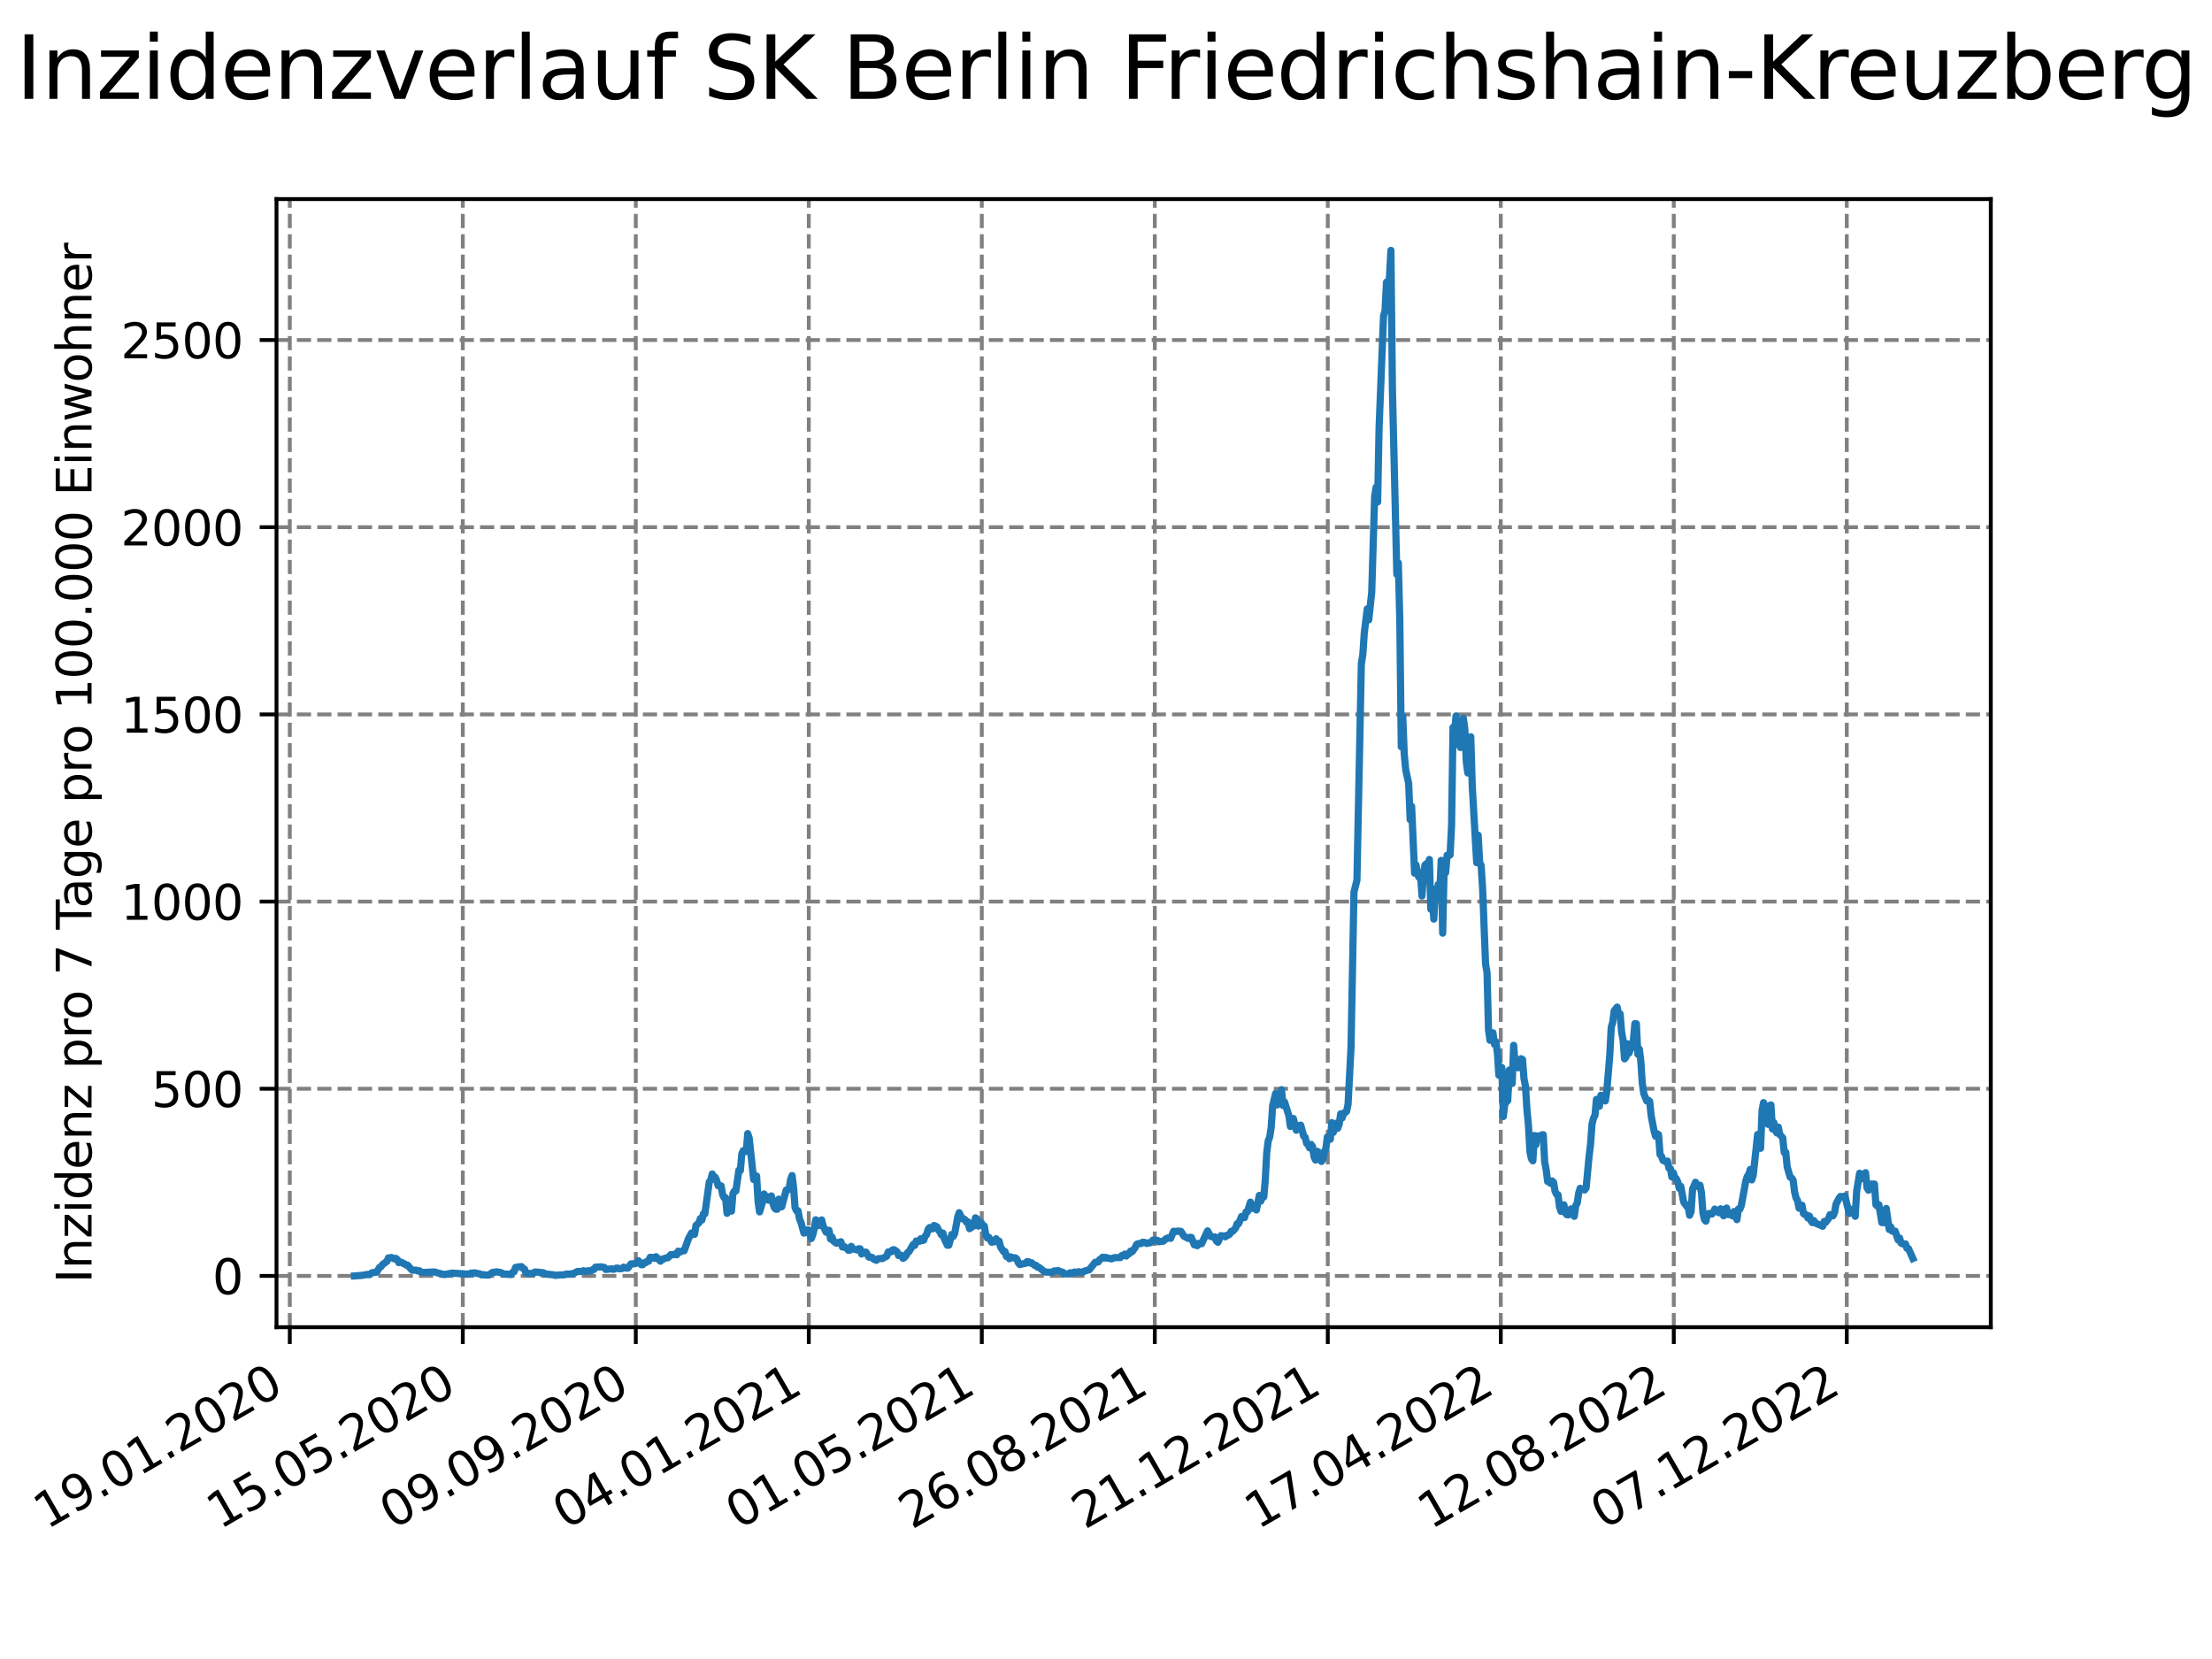 <?xml version="1.0" encoding="utf-8" standalone="no"?>
<!DOCTYPE svg PUBLIC "-//W3C//DTD SVG 1.1//EN"
  "http://www.w3.org/Graphics/SVG/1.1/DTD/svg11.dtd">
<svg xmlns:xlink="http://www.w3.org/1999/xlink" width="460.8pt" height="345.6pt" viewBox="0 0 460.8 345.6" xmlns="http://www.w3.org/2000/svg" version="1.1">
 <defs>
  <style type="text/css">*{stroke-linejoin: round; stroke-linecap: butt}</style>
 </defs>
 <g id="figure_1">
  <g id="patch_1">
   <path d="M 0 345.6 
L 460.8 345.6 
L 460.8 0 
L 0 0 
z
" style="fill: #ffffff"/>
  </g>
  <g id="axes_1">
   <g id="patch_2">
    <path d="M 57.6 276.48 
L 414.72 276.48 
L 414.72 41.472 
L 57.6 41.472 
z
" style="fill: #ffffff"/>
   </g>
   <g id="matplotlib.axis_1">
    <g id="xtick_1">
     <g id="line2d_1">
      <path d="M 60.37 276.48 
L 60.37 41.472 
" clip-path="url(#pc39c886ba8)" style="fill: none; stroke-dasharray: 2.96,1.28; stroke-dashoffset: 0; stroke: #808080; stroke-width: 0.8"/>
     </g>
     <g id="line2d_2">
      <defs>
       <path id="mb8a67527e6" d="M 0 0 
L 0 3.5 
" style="stroke: #000000; stroke-width: 0.8"/>
      </defs>
      <g>
       <use xlink:href="#mb8a67527e6" x="60.37" y="276.48" style="stroke: #000000; stroke-width: 0.8"/>
      </g>
     </g>
     <g id="text_1">
      <!-- 19.01.2020 -->
      <g transform="translate(9.744 318.689) rotate(-30) scale(0.1 -0.1)">
       <defs>
        <path id="DejaVuSans-31" d="M 794 531 
L 1825 531 
L 1825 4091 
L 703 3866 
L 703 4441 
L 1819 4666 
L 2450 4666 
L 2450 531 
L 3481 531 
L 3481 0 
L 794 0 
L 794 531 
z
" transform="scale(0.016)"/>
        <path id="DejaVuSans-39" d="M 703 97 
L 703 672 
Q 941 559 1184 500 
Q 1428 441 1663 441 
Q 2288 441 2617 861 
Q 2947 1281 2994 2138 
Q 2813 1869 2534 1725 
Q 2256 1581 1919 1581 
Q 1219 1581 811 2004 
Q 403 2428 403 3163 
Q 403 3881 828 4315 
Q 1253 4750 1959 4750 
Q 2769 4750 3195 4129 
Q 3622 3509 3622 2328 
Q 3622 1225 3098 567 
Q 2575 -91 1691 -91 
Q 1453 -91 1209 -44 
Q 966 3 703 97 
z
M 1959 2075 
Q 2384 2075 2632 2365 
Q 2881 2656 2881 3163 
Q 2881 3666 2632 3958 
Q 2384 4250 1959 4250 
Q 1534 4250 1286 3958 
Q 1038 3666 1038 3163 
Q 1038 2656 1286 2365 
Q 1534 2075 1959 2075 
z
" transform="scale(0.016)"/>
        <path id="DejaVuSans-2e" d="M 684 794 
L 1344 794 
L 1344 0 
L 684 0 
L 684 794 
z
" transform="scale(0.016)"/>
        <path id="DejaVuSans-30" d="M 2034 4250 
Q 1547 4250 1301 3770 
Q 1056 3291 1056 2328 
Q 1056 1369 1301 889 
Q 1547 409 2034 409 
Q 2525 409 2770 889 
Q 3016 1369 3016 2328 
Q 3016 3291 2770 3770 
Q 2525 4250 2034 4250 
z
M 2034 4750 
Q 2819 4750 3233 4129 
Q 3647 3509 3647 2328 
Q 3647 1150 3233 529 
Q 2819 -91 2034 -91 
Q 1250 -91 836 529 
Q 422 1150 422 2328 
Q 422 3509 836 4129 
Q 1250 4750 2034 4750 
z
" transform="scale(0.016)"/>
        <path id="DejaVuSans-32" d="M 1228 531 
L 3431 531 
L 3431 0 
L 469 0 
L 469 531 
Q 828 903 1448 1529 
Q 2069 2156 2228 2338 
Q 2531 2678 2651 2914 
Q 2772 3150 2772 3378 
Q 2772 3750 2511 3984 
Q 2250 4219 1831 4219 
Q 1534 4219 1204 4116 
Q 875 4013 500 3803 
L 500 4441 
Q 881 4594 1212 4672 
Q 1544 4750 1819 4750 
Q 2544 4750 2975 4387 
Q 3406 4025 3406 3419 
Q 3406 3131 3298 2873 
Q 3191 2616 2906 2266 
Q 2828 2175 2409 1742 
Q 1991 1309 1228 531 
z
" transform="scale(0.016)"/>
       </defs>
       <use xlink:href="#DejaVuSans-31"/>
       <use xlink:href="#DejaVuSans-39" x="63.623"/>
       <use xlink:href="#DejaVuSans-2e" x="127.246"/>
       <use xlink:href="#DejaVuSans-30" x="159.033"/>
       <use xlink:href="#DejaVuSans-31" x="222.656"/>
       <use xlink:href="#DejaVuSans-2e" x="286.279"/>
       <use xlink:href="#DejaVuSans-32" x="318.066"/>
       <use xlink:href="#DejaVuSans-30" x="381.689"/>
       <use xlink:href="#DejaVuSans-32" x="445.312"/>
       <use xlink:href="#DejaVuSans-30" x="508.936"/>
      </g>
     </g>
    </g>
    <g id="xtick_2">
     <g id="line2d_3">
      <path d="M 96.408 276.48 
L 96.408 41.472 
" clip-path="url(#pc39c886ba8)" style="fill: none; stroke-dasharray: 2.96,1.28; stroke-dashoffset: 0; stroke: #808080; stroke-width: 0.8"/>
     </g>
     <g id="line2d_4">
      <g>
       <use xlink:href="#mb8a67527e6" x="96.408" y="276.48" style="stroke: #000000; stroke-width: 0.8"/>
      </g>
     </g>
     <g id="text_2">
      <!-- 15.05.2020 -->
      <g transform="translate(45.783 318.689) rotate(-30) scale(0.1 -0.1)">
       <defs>
        <path id="DejaVuSans-35" d="M 691 4666 
L 3169 4666 
L 3169 4134 
L 1269 4134 
L 1269 2991 
Q 1406 3038 1543 3061 
Q 1681 3084 1819 3084 
Q 2600 3084 3056 2656 
Q 3513 2228 3513 1497 
Q 3513 744 3044 326 
Q 2575 -91 1722 -91 
Q 1428 -91 1123 -41 
Q 819 9 494 109 
L 494 744 
Q 775 591 1075 516 
Q 1375 441 1709 441 
Q 2250 441 2565 725 
Q 2881 1009 2881 1497 
Q 2881 1984 2565 2268 
Q 2250 2553 1709 2553 
Q 1456 2553 1204 2497 
Q 953 2441 691 2322 
L 691 4666 
z
" transform="scale(0.016)"/>
       </defs>
       <use xlink:href="#DejaVuSans-31"/>
       <use xlink:href="#DejaVuSans-35" x="63.623"/>
       <use xlink:href="#DejaVuSans-2e" x="127.246"/>
       <use xlink:href="#DejaVuSans-30" x="159.033"/>
       <use xlink:href="#DejaVuSans-35" x="222.656"/>
       <use xlink:href="#DejaVuSans-2e" x="286.279"/>
       <use xlink:href="#DejaVuSans-32" x="318.066"/>
       <use xlink:href="#DejaVuSans-30" x="381.689"/>
       <use xlink:href="#DejaVuSans-32" x="445.312"/>
       <use xlink:href="#DejaVuSans-30" x="508.936"/>
      </g>
     </g>
    </g>
    <g id="xtick_3">
     <g id="line2d_5">
      <path d="M 132.447 276.48 
L 132.447 41.472 
" clip-path="url(#pc39c886ba8)" style="fill: none; stroke-dasharray: 2.96,1.28; stroke-dashoffset: 0; stroke: #808080; stroke-width: 0.8"/>
     </g>
     <g id="line2d_6">
      <g>
       <use xlink:href="#mb8a67527e6" x="132.447" y="276.48" style="stroke: #000000; stroke-width: 0.8"/>
      </g>
     </g>
     <g id="text_3">
      <!-- 09.09.2020 -->
      <g transform="translate(81.821 318.689) rotate(-30) scale(0.1 -0.1)">
       <use xlink:href="#DejaVuSans-30"/>
       <use xlink:href="#DejaVuSans-39" x="63.623"/>
       <use xlink:href="#DejaVuSans-2e" x="127.246"/>
       <use xlink:href="#DejaVuSans-30" x="159.033"/>
       <use xlink:href="#DejaVuSans-39" x="222.656"/>
       <use xlink:href="#DejaVuSans-2e" x="286.279"/>
       <use xlink:href="#DejaVuSans-32" x="318.066"/>
       <use xlink:href="#DejaVuSans-30" x="381.689"/>
       <use xlink:href="#DejaVuSans-32" x="445.312"/>
       <use xlink:href="#DejaVuSans-30" x="508.936"/>
      </g>
     </g>
    </g>
    <g id="xtick_4">
     <g id="line2d_7">
      <path d="M 168.485 276.48 
L 168.485 41.472 
" clip-path="url(#pc39c886ba8)" style="fill: none; stroke-dasharray: 2.96,1.28; stroke-dashoffset: 0; stroke: #808080; stroke-width: 0.8"/>
     </g>
     <g id="line2d_8">
      <g>
       <use xlink:href="#mb8a67527e6" x="168.485" y="276.48" style="stroke: #000000; stroke-width: 0.8"/>
      </g>
     </g>
     <g id="text_4">
      <!-- 04.01.2021 -->
      <g transform="translate(117.86 318.689) rotate(-30) scale(0.1 -0.1)">
       <defs>
        <path id="DejaVuSans-34" d="M 2419 4116 
L 825 1625 
L 2419 1625 
L 2419 4116 
z
M 2253 4666 
L 3047 4666 
L 3047 1625 
L 3713 1625 
L 3713 1100 
L 3047 1100 
L 3047 0 
L 2419 0 
L 2419 1100 
L 313 1100 
L 313 1709 
L 2253 4666 
z
" transform="scale(0.016)"/>
       </defs>
       <use xlink:href="#DejaVuSans-30"/>
       <use xlink:href="#DejaVuSans-34" x="63.623"/>
       <use xlink:href="#DejaVuSans-2e" x="127.246"/>
       <use xlink:href="#DejaVuSans-30" x="159.033"/>
       <use xlink:href="#DejaVuSans-31" x="222.656"/>
       <use xlink:href="#DejaVuSans-2e" x="286.279"/>
       <use xlink:href="#DejaVuSans-32" x="318.066"/>
       <use xlink:href="#DejaVuSans-30" x="381.689"/>
       <use xlink:href="#DejaVuSans-32" x="445.312"/>
       <use xlink:href="#DejaVuSans-31" x="508.936"/>
      </g>
     </g>
    </g>
    <g id="xtick_5">
     <g id="line2d_9">
      <path d="M 204.524 276.48 
L 204.524 41.472 
" clip-path="url(#pc39c886ba8)" style="fill: none; stroke-dasharray: 2.96,1.28; stroke-dashoffset: 0; stroke: #808080; stroke-width: 0.8"/>
     </g>
     <g id="line2d_10">
      <g>
       <use xlink:href="#mb8a67527e6" x="204.524" y="276.48" style="stroke: #000000; stroke-width: 0.8"/>
      </g>
     </g>
     <g id="text_5">
      <!-- 01.05.2021 -->
      <g transform="translate(153.898 318.689) rotate(-30) scale(0.1 -0.1)">
       <use xlink:href="#DejaVuSans-30"/>
       <use xlink:href="#DejaVuSans-31" x="63.623"/>
       <use xlink:href="#DejaVuSans-2e" x="127.246"/>
       <use xlink:href="#DejaVuSans-30" x="159.033"/>
       <use xlink:href="#DejaVuSans-35" x="222.656"/>
       <use xlink:href="#DejaVuSans-2e" x="286.279"/>
       <use xlink:href="#DejaVuSans-32" x="318.066"/>
       <use xlink:href="#DejaVuSans-30" x="381.689"/>
       <use xlink:href="#DejaVuSans-32" x="445.312"/>
       <use xlink:href="#DejaVuSans-31" x="508.936"/>
      </g>
     </g>
    </g>
    <g id="xtick_6">
     <g id="line2d_11">
      <path d="M 240.562 276.48 
L 240.562 41.472 
" clip-path="url(#pc39c886ba8)" style="fill: none; stroke-dasharray: 2.96,1.28; stroke-dashoffset: 0; stroke: #808080; stroke-width: 0.8"/>
     </g>
     <g id="line2d_12">
      <g>
       <use xlink:href="#mb8a67527e6" x="240.562" y="276.48" style="stroke: #000000; stroke-width: 0.8"/>
      </g>
     </g>
     <g id="text_6">
      <!-- 26.08.2021 -->
      <g transform="translate(189.937 318.689) rotate(-30) scale(0.1 -0.1)">
       <defs>
        <path id="DejaVuSans-36" d="M 2113 2584 
Q 1688 2584 1439 2293 
Q 1191 2003 1191 1497 
Q 1191 994 1439 701 
Q 1688 409 2113 409 
Q 2538 409 2786 701 
Q 3034 994 3034 1497 
Q 3034 2003 2786 2293 
Q 2538 2584 2113 2584 
z
M 3366 4563 
L 3366 3988 
Q 3128 4100 2886 4159 
Q 2644 4219 2406 4219 
Q 1781 4219 1451 3797 
Q 1122 3375 1075 2522 
Q 1259 2794 1537 2939 
Q 1816 3084 2150 3084 
Q 2853 3084 3261 2657 
Q 3669 2231 3669 1497 
Q 3669 778 3244 343 
Q 2819 -91 2113 -91 
Q 1303 -91 875 529 
Q 447 1150 447 2328 
Q 447 3434 972 4092 
Q 1497 4750 2381 4750 
Q 2619 4750 2861 4703 
Q 3103 4656 3366 4563 
z
" transform="scale(0.016)"/>
        <path id="DejaVuSans-38" d="M 2034 2216 
Q 1584 2216 1326 1975 
Q 1069 1734 1069 1313 
Q 1069 891 1326 650 
Q 1584 409 2034 409 
Q 2484 409 2743 651 
Q 3003 894 3003 1313 
Q 3003 1734 2745 1975 
Q 2488 2216 2034 2216 
z
M 1403 2484 
Q 997 2584 770 2862 
Q 544 3141 544 3541 
Q 544 4100 942 4425 
Q 1341 4750 2034 4750 
Q 2731 4750 3128 4425 
Q 3525 4100 3525 3541 
Q 3525 3141 3298 2862 
Q 3072 2584 2669 2484 
Q 3125 2378 3379 2068 
Q 3634 1759 3634 1313 
Q 3634 634 3220 271 
Q 2806 -91 2034 -91 
Q 1263 -91 848 271 
Q 434 634 434 1313 
Q 434 1759 690 2068 
Q 947 2378 1403 2484 
z
M 1172 3481 
Q 1172 3119 1398 2916 
Q 1625 2713 2034 2713 
Q 2441 2713 2670 2916 
Q 2900 3119 2900 3481 
Q 2900 3844 2670 4047 
Q 2441 4250 2034 4250 
Q 1625 4250 1398 4047 
Q 1172 3844 1172 3481 
z
" transform="scale(0.016)"/>
       </defs>
       <use xlink:href="#DejaVuSans-32"/>
       <use xlink:href="#DejaVuSans-36" x="63.623"/>
       <use xlink:href="#DejaVuSans-2e" x="127.246"/>
       <use xlink:href="#DejaVuSans-30" x="159.033"/>
       <use xlink:href="#DejaVuSans-38" x="222.656"/>
       <use xlink:href="#DejaVuSans-2e" x="286.279"/>
       <use xlink:href="#DejaVuSans-32" x="318.066"/>
       <use xlink:href="#DejaVuSans-30" x="381.689"/>
       <use xlink:href="#DejaVuSans-32" x="445.312"/>
       <use xlink:href="#DejaVuSans-31" x="508.936"/>
      </g>
     </g>
    </g>
    <g id="xtick_7">
     <g id="line2d_13">
      <path d="M 276.601 276.48 
L 276.601 41.472 
" clip-path="url(#pc39c886ba8)" style="fill: none; stroke-dasharray: 2.96,1.28; stroke-dashoffset: 0; stroke: #808080; stroke-width: 0.8"/>
     </g>
     <g id="line2d_14">
      <g>
       <use xlink:href="#mb8a67527e6" x="276.601" y="276.48" style="stroke: #000000; stroke-width: 0.8"/>
      </g>
     </g>
     <g id="text_7">
      <!-- 21.12.2021 -->
      <g transform="translate(225.975 318.689) rotate(-30) scale(0.1 -0.1)">
       <use xlink:href="#DejaVuSans-32"/>
       <use xlink:href="#DejaVuSans-31" x="63.623"/>
       <use xlink:href="#DejaVuSans-2e" x="127.246"/>
       <use xlink:href="#DejaVuSans-31" x="159.033"/>
       <use xlink:href="#DejaVuSans-32" x="222.656"/>
       <use xlink:href="#DejaVuSans-2e" x="286.279"/>
       <use xlink:href="#DejaVuSans-32" x="318.066"/>
       <use xlink:href="#DejaVuSans-30" x="381.689"/>
       <use xlink:href="#DejaVuSans-32" x="445.312"/>
       <use xlink:href="#DejaVuSans-31" x="508.936"/>
      </g>
     </g>
    </g>
    <g id="xtick_8">
     <g id="line2d_15">
      <path d="M 312.639 276.48 
L 312.639 41.472 
" clip-path="url(#pc39c886ba8)" style="fill: none; stroke-dasharray: 2.96,1.28; stroke-dashoffset: 0; stroke: #808080; stroke-width: 0.8"/>
     </g>
     <g id="line2d_16">
      <g>
       <use xlink:href="#mb8a67527e6" x="312.639" y="276.48" style="stroke: #000000; stroke-width: 0.8"/>
      </g>
     </g>
     <g id="text_8">
      <!-- 17.04.2022 -->
      <g transform="translate(262.014 318.689) rotate(-30) scale(0.1 -0.1)">
       <defs>
        <path id="DejaVuSans-37" d="M 525 4666 
L 3525 4666 
L 3525 4397 
L 1831 0 
L 1172 0 
L 2766 4134 
L 525 4134 
L 525 4666 
z
" transform="scale(0.016)"/>
       </defs>
       <use xlink:href="#DejaVuSans-31"/>
       <use xlink:href="#DejaVuSans-37" x="63.623"/>
       <use xlink:href="#DejaVuSans-2e" x="127.246"/>
       <use xlink:href="#DejaVuSans-30" x="159.033"/>
       <use xlink:href="#DejaVuSans-34" x="222.656"/>
       <use xlink:href="#DejaVuSans-2e" x="286.279"/>
       <use xlink:href="#DejaVuSans-32" x="318.066"/>
       <use xlink:href="#DejaVuSans-30" x="381.689"/>
       <use xlink:href="#DejaVuSans-32" x="445.312"/>
       <use xlink:href="#DejaVuSans-32" x="508.936"/>
      </g>
     </g>
    </g>
    <g id="xtick_9">
     <g id="line2d_17">
      <path d="M 348.678 276.48 
L 348.678 41.472 
" clip-path="url(#pc39c886ba8)" style="fill: none; stroke-dasharray: 2.96,1.28; stroke-dashoffset: 0; stroke: #808080; stroke-width: 0.8"/>
     </g>
     <g id="line2d_18">
      <g>
       <use xlink:href="#mb8a67527e6" x="348.678" y="276.48" style="stroke: #000000; stroke-width: 0.8"/>
      </g>
     </g>
     <g id="text_9">
      <!-- 12.08.2022 -->
      <g transform="translate(298.052 318.689) rotate(-30) scale(0.1 -0.1)">
       <use xlink:href="#DejaVuSans-31"/>
       <use xlink:href="#DejaVuSans-32" x="63.623"/>
       <use xlink:href="#DejaVuSans-2e" x="127.246"/>
       <use xlink:href="#DejaVuSans-30" x="159.033"/>
       <use xlink:href="#DejaVuSans-38" x="222.656"/>
       <use xlink:href="#DejaVuSans-2e" x="286.279"/>
       <use xlink:href="#DejaVuSans-32" x="318.066"/>
       <use xlink:href="#DejaVuSans-30" x="381.689"/>
       <use xlink:href="#DejaVuSans-32" x="445.312"/>
       <use xlink:href="#DejaVuSans-32" x="508.936"/>
      </g>
     </g>
    </g>
    <g id="xtick_10">
     <g id="line2d_19">
      <path d="M 384.716 276.48 
L 384.716 41.472 
" clip-path="url(#pc39c886ba8)" style="fill: none; stroke-dasharray: 2.96,1.28; stroke-dashoffset: 0; stroke: #808080; stroke-width: 0.8"/>
     </g>
     <g id="line2d_20">
      <g>
       <use xlink:href="#mb8a67527e6" x="384.716" y="276.48" style="stroke: #000000; stroke-width: 0.8"/>
      </g>
     </g>
     <g id="text_10">
      <!-- 07.12.2022 -->
      <g transform="translate(334.091 318.689) rotate(-30) scale(0.1 -0.1)">
       <use xlink:href="#DejaVuSans-30"/>
       <use xlink:href="#DejaVuSans-37" x="63.623"/>
       <use xlink:href="#DejaVuSans-2e" x="127.246"/>
       <use xlink:href="#DejaVuSans-31" x="159.033"/>
       <use xlink:href="#DejaVuSans-32" x="222.656"/>
       <use xlink:href="#DejaVuSans-2e" x="286.279"/>
       <use xlink:href="#DejaVuSans-32" x="318.066"/>
       <use xlink:href="#DejaVuSans-30" x="381.689"/>
       <use xlink:href="#DejaVuSans-32" x="445.312"/>
       <use xlink:href="#DejaVuSans-32" x="508.936"/>
      </g>
     </g>
    </g>
   </g>
   <g id="matplotlib.axis_2">
    <g id="ytick_1">
     <g id="line2d_21">
      <path d="M 57.6 265.798 
L 414.72 265.798 
" clip-path="url(#pc39c886ba8)" style="fill: none; stroke-dasharray: 2.96,1.28; stroke-dashoffset: 0; stroke: #808080; stroke-width: 0.8"/>
     </g>
     <g id="line2d_22">
      <defs>
       <path id="m6c5cbf1289" d="M 0 0 
L -3.5 0 
" style="stroke: #000000; stroke-width: 0.8"/>
      </defs>
      <g>
       <use xlink:href="#m6c5cbf1289" x="57.6" y="265.798" style="stroke: #000000; stroke-width: 0.8"/>
      </g>
     </g>
     <g id="text_11">
      <!-- 0 -->
      <g transform="translate(44.237 269.597) scale(0.1 -0.1)">
       <use xlink:href="#DejaVuSans-30"/>
      </g>
     </g>
    </g>
    <g id="ytick_2">
     <g id="line2d_23">
      <path d="M 57.6 226.806 
L 414.72 226.806 
" clip-path="url(#pc39c886ba8)" style="fill: none; stroke-dasharray: 2.96,1.28; stroke-dashoffset: 0; stroke: #808080; stroke-width: 0.8"/>
     </g>
     <g id="line2d_24">
      <g>
       <use xlink:href="#m6c5cbf1289" x="57.6" y="226.806" style="stroke: #000000; stroke-width: 0.8"/>
      </g>
     </g>
     <g id="text_12">
      <!-- 500 -->
      <g transform="translate(31.512 230.605) scale(0.1 -0.1)">
       <use xlink:href="#DejaVuSans-35"/>
       <use xlink:href="#DejaVuSans-30" x="63.623"/>
       <use xlink:href="#DejaVuSans-30" x="127.246"/>
      </g>
     </g>
    </g>
    <g id="ytick_3">
     <g id="line2d_25">
      <path d="M 57.6 187.813 
L 414.72 187.813 
" clip-path="url(#pc39c886ba8)" style="fill: none; stroke-dasharray: 2.96,1.28; stroke-dashoffset: 0; stroke: #808080; stroke-width: 0.8"/>
     </g>
     <g id="line2d_26">
      <g>
       <use xlink:href="#m6c5cbf1289" x="57.6" y="187.813" style="stroke: #000000; stroke-width: 0.8"/>
      </g>
     </g>
     <g id="text_13">
      <!-- 1000 -->
      <g transform="translate(25.15 191.612) scale(0.1 -0.1)">
       <use xlink:href="#DejaVuSans-31"/>
       <use xlink:href="#DejaVuSans-30" x="63.623"/>
       <use xlink:href="#DejaVuSans-30" x="127.246"/>
       <use xlink:href="#DejaVuSans-30" x="190.869"/>
      </g>
     </g>
    </g>
    <g id="ytick_4">
     <g id="line2d_27">
      <path d="M 57.6 148.821 
L 414.72 148.821 
" clip-path="url(#pc39c886ba8)" style="fill: none; stroke-dasharray: 2.96,1.28; stroke-dashoffset: 0; stroke: #808080; stroke-width: 0.8"/>
     </g>
     <g id="line2d_28">
      <g>
       <use xlink:href="#m6c5cbf1289" x="57.6" y="148.821" style="stroke: #000000; stroke-width: 0.8"/>
      </g>
     </g>
     <g id="text_14">
      <!-- 1500 -->
      <g transform="translate(25.15 152.62) scale(0.1 -0.1)">
       <use xlink:href="#DejaVuSans-31"/>
       <use xlink:href="#DejaVuSans-35" x="63.623"/>
       <use xlink:href="#DejaVuSans-30" x="127.246"/>
       <use xlink:href="#DejaVuSans-30" x="190.869"/>
      </g>
     </g>
    </g>
    <g id="ytick_5">
     <g id="line2d_29">
      <path d="M 57.6 109.829 
L 414.72 109.829 
" clip-path="url(#pc39c886ba8)" style="fill: none; stroke-dasharray: 2.96,1.28; stroke-dashoffset: 0; stroke: #808080; stroke-width: 0.8"/>
     </g>
     <g id="line2d_30">
      <g>
       <use xlink:href="#m6c5cbf1289" x="57.6" y="109.829" style="stroke: #000000; stroke-width: 0.8"/>
      </g>
     </g>
     <g id="text_15">
      <!-- 2000 -->
      <g transform="translate(25.15 113.628) scale(0.1 -0.1)">
       <use xlink:href="#DejaVuSans-32"/>
       <use xlink:href="#DejaVuSans-30" x="63.623"/>
       <use xlink:href="#DejaVuSans-30" x="127.246"/>
       <use xlink:href="#DejaVuSans-30" x="190.869"/>
      </g>
     </g>
    </g>
    <g id="ytick_6">
     <g id="line2d_31">
      <path d="M 57.6 70.836 
L 414.72 70.836 
" clip-path="url(#pc39c886ba8)" style="fill: none; stroke-dasharray: 2.96,1.28; stroke-dashoffset: 0; stroke: #808080; stroke-width: 0.8"/>
     </g>
     <g id="line2d_32">
      <g>
       <use xlink:href="#m6c5cbf1289" x="57.6" y="70.836" style="stroke: #000000; stroke-width: 0.8"/>
      </g>
     </g>
     <g id="text_16">
      <!-- 2500 -->
      <g transform="translate(25.15 74.635) scale(0.1 -0.1)">
       <use xlink:href="#DejaVuSans-32"/>
       <use xlink:href="#DejaVuSans-35" x="63.623"/>
       <use xlink:href="#DejaVuSans-30" x="127.246"/>
       <use xlink:href="#DejaVuSans-30" x="190.869"/>
      </g>
     </g>
    </g>
    <g id="text_17">
     <!-- Inzidenz pro 7 Tage pro 100.000 Einwohner -->
     <g transform="translate(19.07 267.301) rotate(-90) scale(0.1 -0.1)">
      <defs>
       <path id="DejaVuSans-49" d="M 628 4666 
L 1259 4666 
L 1259 0 
L 628 0 
L 628 4666 
z
" transform="scale(0.016)"/>
       <path id="DejaVuSans-6e" d="M 3513 2113 
L 3513 0 
L 2938 0 
L 2938 2094 
Q 2938 2591 2744 2837 
Q 2550 3084 2163 3084 
Q 1697 3084 1428 2787 
Q 1159 2491 1159 1978 
L 1159 0 
L 581 0 
L 581 3500 
L 1159 3500 
L 1159 2956 
Q 1366 3272 1645 3428 
Q 1925 3584 2291 3584 
Q 2894 3584 3203 3211 
Q 3513 2838 3513 2113 
z
" transform="scale(0.016)"/>
       <path id="DejaVuSans-7a" d="M 353 3500 
L 3084 3500 
L 3084 2975 
L 922 459 
L 3084 459 
L 3084 0 
L 275 0 
L 275 525 
L 2438 3041 
L 353 3041 
L 353 3500 
z
" transform="scale(0.016)"/>
       <path id="DejaVuSans-69" d="M 603 3500 
L 1178 3500 
L 1178 0 
L 603 0 
L 603 3500 
z
M 603 4863 
L 1178 4863 
L 1178 4134 
L 603 4134 
L 603 4863 
z
" transform="scale(0.016)"/>
       <path id="DejaVuSans-64" d="M 2906 2969 
L 2906 4863 
L 3481 4863 
L 3481 0 
L 2906 0 
L 2906 525 
Q 2725 213 2448 61 
Q 2172 -91 1784 -91 
Q 1150 -91 751 415 
Q 353 922 353 1747 
Q 353 2572 751 3078 
Q 1150 3584 1784 3584 
Q 2172 3584 2448 3432 
Q 2725 3281 2906 2969 
z
M 947 1747 
Q 947 1113 1208 752 
Q 1469 391 1925 391 
Q 2381 391 2643 752 
Q 2906 1113 2906 1747 
Q 2906 2381 2643 2742 
Q 2381 3103 1925 3103 
Q 1469 3103 1208 2742 
Q 947 2381 947 1747 
z
" transform="scale(0.016)"/>
       <path id="DejaVuSans-65" d="M 3597 1894 
L 3597 1613 
L 953 1613 
Q 991 1019 1311 708 
Q 1631 397 2203 397 
Q 2534 397 2845 478 
Q 3156 559 3463 722 
L 3463 178 
Q 3153 47 2828 -22 
Q 2503 -91 2169 -91 
Q 1331 -91 842 396 
Q 353 884 353 1716 
Q 353 2575 817 3079 
Q 1281 3584 2069 3584 
Q 2775 3584 3186 3129 
Q 3597 2675 3597 1894 
z
M 3022 2063 
Q 3016 2534 2758 2815 
Q 2500 3097 2075 3097 
Q 1594 3097 1305 2825 
Q 1016 2553 972 2059 
L 3022 2063 
z
" transform="scale(0.016)"/>
       <path id="DejaVuSans-20" transform="scale(0.016)"/>
       <path id="DejaVuSans-70" d="M 1159 525 
L 1159 -1331 
L 581 -1331 
L 581 3500 
L 1159 3500 
L 1159 2969 
Q 1341 3281 1617 3432 
Q 1894 3584 2278 3584 
Q 2916 3584 3314 3078 
Q 3713 2572 3713 1747 
Q 3713 922 3314 415 
Q 2916 -91 2278 -91 
Q 1894 -91 1617 61 
Q 1341 213 1159 525 
z
M 3116 1747 
Q 3116 2381 2855 2742 
Q 2594 3103 2138 3103 
Q 1681 3103 1420 2742 
Q 1159 2381 1159 1747 
Q 1159 1113 1420 752 
Q 1681 391 2138 391 
Q 2594 391 2855 752 
Q 3116 1113 3116 1747 
z
" transform="scale(0.016)"/>
       <path id="DejaVuSans-72" d="M 2631 2963 
Q 2534 3019 2420 3045 
Q 2306 3072 2169 3072 
Q 1681 3072 1420 2755 
Q 1159 2438 1159 1844 
L 1159 0 
L 581 0 
L 581 3500 
L 1159 3500 
L 1159 2956 
Q 1341 3275 1631 3429 
Q 1922 3584 2338 3584 
Q 2397 3584 2469 3576 
Q 2541 3569 2628 3553 
L 2631 2963 
z
" transform="scale(0.016)"/>
       <path id="DejaVuSans-6f" d="M 1959 3097 
Q 1497 3097 1228 2736 
Q 959 2375 959 1747 
Q 959 1119 1226 758 
Q 1494 397 1959 397 
Q 2419 397 2687 759 
Q 2956 1122 2956 1747 
Q 2956 2369 2687 2733 
Q 2419 3097 1959 3097 
z
M 1959 3584 
Q 2709 3584 3137 3096 
Q 3566 2609 3566 1747 
Q 3566 888 3137 398 
Q 2709 -91 1959 -91 
Q 1206 -91 779 398 
Q 353 888 353 1747 
Q 353 2609 779 3096 
Q 1206 3584 1959 3584 
z
" transform="scale(0.016)"/>
       <path id="DejaVuSans-54" d="M -19 4666 
L 3928 4666 
L 3928 4134 
L 2272 4134 
L 2272 0 
L 1638 0 
L 1638 4134 
L -19 4134 
L -19 4666 
z
" transform="scale(0.016)"/>
       <path id="DejaVuSans-61" d="M 2194 1759 
Q 1497 1759 1228 1600 
Q 959 1441 959 1056 
Q 959 750 1161 570 
Q 1363 391 1709 391 
Q 2188 391 2477 730 
Q 2766 1069 2766 1631 
L 2766 1759 
L 2194 1759 
z
M 3341 1997 
L 3341 0 
L 2766 0 
L 2766 531 
Q 2569 213 2275 61 
Q 1981 -91 1556 -91 
Q 1019 -91 701 211 
Q 384 513 384 1019 
Q 384 1609 779 1909 
Q 1175 2209 1959 2209 
L 2766 2209 
L 2766 2266 
Q 2766 2663 2505 2880 
Q 2244 3097 1772 3097 
Q 1472 3097 1187 3025 
Q 903 2953 641 2809 
L 641 3341 
Q 956 3463 1253 3523 
Q 1550 3584 1831 3584 
Q 2591 3584 2966 3190 
Q 3341 2797 3341 1997 
z
" transform="scale(0.016)"/>
       <path id="DejaVuSans-67" d="M 2906 1791 
Q 2906 2416 2648 2759 
Q 2391 3103 1925 3103 
Q 1463 3103 1205 2759 
Q 947 2416 947 1791 
Q 947 1169 1205 825 
Q 1463 481 1925 481 
Q 2391 481 2648 825 
Q 2906 1169 2906 1791 
z
M 3481 434 
Q 3481 -459 3084 -895 
Q 2688 -1331 1869 -1331 
Q 1566 -1331 1297 -1286 
Q 1028 -1241 775 -1147 
L 775 -588 
Q 1028 -725 1275 -790 
Q 1522 -856 1778 -856 
Q 2344 -856 2625 -561 
Q 2906 -266 2906 331 
L 2906 616 
Q 2728 306 2450 153 
Q 2172 0 1784 0 
Q 1141 0 747 490 
Q 353 981 353 1791 
Q 353 2603 747 3093 
Q 1141 3584 1784 3584 
Q 2172 3584 2450 3431 
Q 2728 3278 2906 2969 
L 2906 3500 
L 3481 3500 
L 3481 434 
z
" transform="scale(0.016)"/>
       <path id="DejaVuSans-45" d="M 628 4666 
L 3578 4666 
L 3578 4134 
L 1259 4134 
L 1259 2753 
L 3481 2753 
L 3481 2222 
L 1259 2222 
L 1259 531 
L 3634 531 
L 3634 0 
L 628 0 
L 628 4666 
z
" transform="scale(0.016)"/>
       <path id="DejaVuSans-77" d="M 269 3500 
L 844 3500 
L 1563 769 
L 2278 3500 
L 2956 3500 
L 3675 769 
L 4391 3500 
L 4966 3500 
L 4050 0 
L 3372 0 
L 2619 2869 
L 1863 0 
L 1184 0 
L 269 3500 
z
" transform="scale(0.016)"/>
       <path id="DejaVuSans-68" d="M 3513 2113 
L 3513 0 
L 2938 0 
L 2938 2094 
Q 2938 2591 2744 2837 
Q 2550 3084 2163 3084 
Q 1697 3084 1428 2787 
Q 1159 2491 1159 1978 
L 1159 0 
L 581 0 
L 581 4863 
L 1159 4863 
L 1159 2956 
Q 1366 3272 1645 3428 
Q 1925 3584 2291 3584 
Q 2894 3584 3203 3211 
Q 3513 2838 3513 2113 
z
" transform="scale(0.016)"/>
      </defs>
      <use xlink:href="#DejaVuSans-49"/>
      <use xlink:href="#DejaVuSans-6e" x="29.492"/>
      <use xlink:href="#DejaVuSans-7a" x="92.871"/>
      <use xlink:href="#DejaVuSans-69" x="145.361"/>
      <use xlink:href="#DejaVuSans-64" x="173.145"/>
      <use xlink:href="#DejaVuSans-65" x="236.621"/>
      <use xlink:href="#DejaVuSans-6e" x="298.145"/>
      <use xlink:href="#DejaVuSans-7a" x="361.523"/>
      <use xlink:href="#DejaVuSans-20" x="414.014"/>
      <use xlink:href="#DejaVuSans-70" x="445.801"/>
      <use xlink:href="#DejaVuSans-72" x="509.277"/>
      <use xlink:href="#DejaVuSans-6f" x="548.141"/>
      <use xlink:href="#DejaVuSans-20" x="609.322"/>
      <use xlink:href="#DejaVuSans-37" x="641.109"/>
      <use xlink:href="#DejaVuSans-20" x="704.732"/>
      <use xlink:href="#DejaVuSans-54" x="736.52"/>
      <use xlink:href="#DejaVuSans-61" x="781.104"/>
      <use xlink:href="#DejaVuSans-67" x="842.383"/>
      <use xlink:href="#DejaVuSans-65" x="905.859"/>
      <use xlink:href="#DejaVuSans-20" x="967.383"/>
      <use xlink:href="#DejaVuSans-70" x="999.17"/>
      <use xlink:href="#DejaVuSans-72" x="1062.646"/>
      <use xlink:href="#DejaVuSans-6f" x="1101.51"/>
      <use xlink:href="#DejaVuSans-20" x="1162.691"/>
      <use xlink:href="#DejaVuSans-31" x="1194.479"/>
      <use xlink:href="#DejaVuSans-30" x="1258.102"/>
      <use xlink:href="#DejaVuSans-30" x="1321.725"/>
      <use xlink:href="#DejaVuSans-2e" x="1385.348"/>
      <use xlink:href="#DejaVuSans-30" x="1417.135"/>
      <use xlink:href="#DejaVuSans-30" x="1480.758"/>
      <use xlink:href="#DejaVuSans-30" x="1544.381"/>
      <use xlink:href="#DejaVuSans-20" x="1608.004"/>
      <use xlink:href="#DejaVuSans-45" x="1639.791"/>
      <use xlink:href="#DejaVuSans-69" x="1702.975"/>
      <use xlink:href="#DejaVuSans-6e" x="1730.758"/>
      <use xlink:href="#DejaVuSans-77" x="1794.137"/>
      <use xlink:href="#DejaVuSans-6f" x="1875.924"/>
      <use xlink:href="#DejaVuSans-68" x="1937.105"/>
      <use xlink:href="#DejaVuSans-6e" x="2000.484"/>
      <use xlink:href="#DejaVuSans-65" x="2063.863"/>
      <use xlink:href="#DejaVuSans-72" x="2125.387"/>
     </g>
    </g>
   </g>
   <g id="line2d_33">
    <path d="M 73.833 265.798 
L 75.373 265.69 
L 75.989 265.583 
L 76.605 265.475 
L 76.913 265.529 
L 77.529 265.126 
L 78.453 265.018 
L 79.069 264.024 
L 79.377 263.862 
L 79.685 263.432 
L 80.609 262.76 
L 80.917 262.034 
L 81.225 262.061 
L 81.533 261.953 
L 82.149 262.249 
L 82.457 262.142 
L 82.765 262.384 
L 83.073 263.029 
L 83.381 262.894 
L 83.689 262.975 
L 83.997 263.217 
L 84.305 263.298 
L 84.613 263.54 
L 84.921 263.566 
L 85.538 264.292 
L 85.846 264.588 
L 86.77 264.615 
L 87.078 264.776 
L 87.386 264.722 
L 87.694 264.991 
L 88.31 265.072 
L 90.466 264.964 
L 92.006 265.395 
L 92.622 265.502 
L 93.238 265.395 
L 94.162 265.206 
L 97.55 265.421 
L 98.166 265.206 
L 98.474 265.26 
L 98.782 265.153 
L 100.015 265.395 
L 100.323 265.583 
L 100.631 265.529 
L 101.247 265.61 
L 101.863 265.61 
L 102.479 265.126 
L 102.787 265.018 
L 103.095 265.045 
L 103.403 264.938 
L 104.327 265.099 
L 104.943 265.395 
L 105.559 265.421 
L 106.483 265.502 
L 106.791 265.045 
L 107.099 264.911 
L 107.407 264.024 
L 108.023 263.916 
L 108.639 263.862 
L 108.947 264.239 
L 109.255 264.373 
L 109.563 265.179 
L 110.179 265.287 
L 110.795 265.287 
L 111.103 265.26 
L 111.411 264.991 
L 112.335 265.018 
L 112.643 265.179 
L 112.951 265.099 
L 113.259 265.153 
L 113.567 265.368 
L 115.416 265.583 
L 115.724 265.69 
L 116.34 265.61 
L 117.572 265.556 
L 117.88 265.421 
L 118.804 265.395 
L 119.42 265.314 
L 120.036 264.991 
L 120.344 264.857 
L 120.96 264.884 
L 121.576 264.722 
L 122.192 264.884 
L 122.5 264.722 
L 123.116 264.749 
L 123.424 264.507 
L 123.732 264.454 
L 124.04 263.97 
L 125.272 263.916 
L 125.888 264.024 
L 126.196 264.454 
L 127.428 264.319 
L 127.736 264.427 
L 128.044 264.373 
L 128.353 264.185 
L 128.661 264.158 
L 128.969 264.319 
L 129.585 264.265 
L 129.893 263.97 
L 130.509 264.185 
L 130.817 264.158 
L 131.433 263.298 
L 132.357 263.244 
L 132.665 263.056 
L 132.973 262.626 
L 133.589 263.459 
L 133.897 263.459 
L 134.205 263.056 
L 134.513 263.029 
L 134.821 262.733 
L 135.129 262.733 
L 135.437 261.927 
L 136.053 261.953 
L 136.361 262.142 
L 136.669 261.792 
L 137.593 262.733 
L 137.901 262.303 
L 138.209 262.303 
L 138.517 262.115 
L 139.133 262.007 
L 139.749 261.362 
L 140.365 261.389 
L 140.673 261.201 
L 140.981 261.389 
L 141.289 260.636 
L 141.597 260.851 
L 142.213 260.556 
L 142.521 260.556 
L 143.446 257.975 
L 144.062 256.846 
L 144.37 257.141 
L 144.678 257.141 
L 144.986 255.286 
L 145.602 254.722 
L 145.91 253.835 
L 146.218 254.157 
L 146.526 252.867 
L 146.834 252.867 
L 147.758 246.2 
L 148.066 245.823 
L 148.374 244.56 
L 148.682 245.232 
L 148.99 245.232 
L 149.298 245.931 
L 149.606 247.006 
L 149.914 247.114 
L 150.222 247.033 
L 150.53 248.834 
L 150.838 249.506 
L 151.146 249.506 
L 151.454 252.759 
L 151.762 252.195 
L 152.378 252.302 
L 152.686 248.619 
L 152.994 248.108 
L 153.302 248.108 
L 153.918 243.78 
L 154.226 243.861 
L 154.534 240.339 
L 154.842 239.694 
L 155.15 239.882 
L 155.458 239.882 
L 155.766 236.145 
L 156.074 237.086 
L 156.999 245.716 
L 157.307 244.99 
L 157.615 244.99 
L 157.923 250.34 
L 158.231 252.464 
L 158.847 250.447 
L 159.155 248.727 
L 159.463 249.264 
L 159.771 249.264 
L 160.079 250.017 
L 160.387 250.017 
L 160.695 249.13 
L 161.003 250.635 
L 161.311 251.576 
L 161.619 251.899 
L 161.927 251.899 
L 162.235 249.802 
L 162.851 251.388 
L 163.775 247.92 
L 164.083 247.92 
L 164.391 247.651 
L 164.699 245.716 
L 165.007 244.882 
L 165.315 247.329 
L 165.623 251.55 
L 165.931 252.222 
L 166.239 252.222 
L 166.547 253.942 
L 166.855 254.641 
L 167.471 256.872 
L 167.779 256.792 
L 168.087 256.227 
L 168.395 256.227 
L 168.703 256.442 
L 169.011 258.002 
L 169.319 257.222 
L 169.627 255.958 
L 169.935 254.103 
L 170.243 255.313 
L 170.551 255.313 
L 170.859 254.91 
L 171.167 254.13 
L 171.476 255.421 
L 172.092 256.684 
L 172.4 256.308 
L 172.708 256.308 
L 173.016 258.109 
L 173.324 257.706 
L 173.632 258.539 
L 174.248 258.996 
L 174.556 258.835 
L 174.864 258.835 
L 175.172 258.674 
L 175.48 259.776 
L 175.788 259.615 
L 176.096 259.91 
L 176.404 259.991 
L 176.712 260.448 
L 177.02 260.448 
L 177.328 259.641 
L 177.636 260.152 
L 178.56 260.394 
L 178.868 260.152 
L 179.176 260.152 
L 179.484 261.228 
L 179.792 260.824 
L 180.408 260.851 
L 181.024 261.9 
L 181.64 261.927 
L 181.948 262.276 
L 182.564 262.545 
L 182.872 262.222 
L 183.488 262.169 
L 183.796 262.195 
L 184.72 261.685 
L 185.028 260.797 
L 185.644 260.771 
L 185.953 260.367 
L 186.261 260.34 
L 186.877 260.771 
L 187.185 261.55 
L 187.801 261.496 
L 188.109 262.142 
L 188.417 261.953 
L 188.725 261.604 
L 189.033 260.986 
L 189.341 260.771 
L 190.265 259.211 
L 190.573 259.426 
L 190.881 258.512 
L 191.189 258.647 
L 191.497 258.593 
L 191.805 258.055 
L 192.113 258.432 
L 192.421 258.351 
L 192.729 257.491 
L 193.037 257.168 
L 193.345 256.093 
L 193.653 255.716 
L 193.961 256.012 
L 194.269 255.985 
L 194.577 255.286 
L 195.193 255.582 
L 195.501 256.254 
L 195.809 256.631 
L 196.117 257.249 
L 196.425 256.872 
L 196.733 258.109 
L 197.349 259.4 
L 197.657 259.4 
L 198.273 257.168 
L 198.581 257.571 
L 198.889 256.926 
L 199.505 253.539 
L 199.813 252.625 
L 200.43 253.888 
L 200.738 253.888 
L 201.046 254.103 
L 201.354 254.641 
L 201.662 254.534 
L 201.97 255.958 
L 202.278 255.77 
L 202.586 255.394 
L 202.894 255.394 
L 203.202 253.7 
L 203.51 253.888 
L 203.818 255.421 
L 204.126 254.614 
L 204.434 254.722 
L 204.742 255.394 
L 205.05 255.394 
L 205.358 257.276 
L 205.666 257.894 
L 205.974 257.733 
L 206.59 258.781 
L 207.206 258.674 
L 207.514 258.055 
L 207.822 258.647 
L 208.13 258.539 
L 208.438 259.776 
L 209.054 260.717 
L 209.362 260.717 
L 209.67 261.765 
L 209.978 261.712 
L 210.286 262.222 
L 210.594 261.846 
L 210.902 262.007 
L 211.518 262.034 
L 211.826 262.276 
L 212.134 263.056 
L 212.442 263.432 
L 213.058 263.271 
L 213.674 263.163 
L 213.982 262.814 
L 214.29 262.841 
L 214.599 263.109 
L 214.907 263.056 
L 215.523 263.593 
L 215.831 263.593 
L 216.139 263.97 
L 216.447 264.024 
L 217.679 264.991 
L 219.219 265.045 
L 219.527 264.776 
L 220.451 264.696 
L 221.067 264.964 
L 221.375 265.018 
L 221.683 265.341 
L 222.607 265.395 
L 222.915 265.153 
L 223.531 265.179 
L 223.839 264.991 
L 224.455 265.045 
L 224.763 264.911 
L 225.071 265.045 
L 225.379 265.045 
L 225.995 264.776 
L 226.919 264.507 
L 228.151 262.948 
L 228.767 262.894 
L 229.076 262.41 
L 229.384 262.249 
L 229.692 261.9 
L 230 262.088 
L 230.308 261.927 
L 230.616 262.088 
L 230.924 262.088 
L 231.54 262.249 
L 232.156 261.98 
L 233.388 261.98 
L 233.696 261.55 
L 234.004 261.55 
L 234.312 261.254 
L 234.62 261.658 
L 234.928 261.174 
L 235.236 261.174 
L 235.544 260.609 
L 235.852 260.744 
L 236.468 259.883 
L 236.776 259.238 
L 237.084 259.077 
L 237.7 259.05 
L 238.008 258.781 
L 238.316 258.781 
L 238.932 259.05 
L 239.24 258.889 
L 239.548 258.916 
L 239.856 258.727 
L 240.164 258.351 
L 240.472 258.297 
L 240.78 258.405 
L 241.088 258.378 
L 241.396 258.674 
L 242.32 258.566 
L 242.936 258.028 
L 243.244 257.894 
L 243.861 257.975 
L 244.477 256.496 
L 245.093 256.55 
L 245.401 256.442 
L 246.017 256.523 
L 246.633 257.518 
L 247.557 258.002 
L 247.865 257.76 
L 248.173 257.76 
L 248.789 259.319 
L 249.097 259.023 
L 249.405 259.507 
L 249.713 259.023 
L 250.021 259.131 
L 250.329 259.077 
L 251.561 256.415 
L 252.177 257.571 
L 252.485 257.598 
L 252.793 257.76 
L 253.101 257.679 
L 253.409 258.539 
L 253.717 258.781 
L 254.333 257.41 
L 254.949 257.491 
L 255.257 257.652 
L 255.565 257.329 
L 255.873 257.303 
L 256.181 257.088 
L 256.489 256.496 
L 256.797 256.496 
L 257.413 255.824 
L 257.721 254.91 
L 258.03 254.91 
L 258.646 253.404 
L 258.954 253.404 
L 259.262 253.646 
L 259.57 252.464 
L 259.878 252.41 
L 260.494 250.42 
L 260.802 251.738 
L 261.418 251.2 
L 261.726 252.06 
L 262.342 249.022 
L 262.65 250.205 
L 262.958 249.345 
L 263.266 249.345 
L 263.574 245.877 
L 263.882 240.151 
L 264.19 237.678 
L 264.498 236.898 
L 264.806 234.909 
L 265.114 230.365 
L 265.73 227.811 
L 266.038 230.177 
L 266.346 229.908 
L 266.962 227.005 
L 267.27 230.285 
L 267.578 229.532 
L 268.502 232.435 
L 268.81 234.667 
L 269.118 234.129 
L 269.426 233 
L 270.042 235.446 
L 270.35 234.694 
L 270.658 234.452 
L 270.966 234.398 
L 271.582 236.683 
L 271.89 236.925 
L 272.199 238.188 
L 272.507 238.43 
L 272.815 239.129 
L 273.123 238.403 
L 273.431 238.86 
L 273.739 240.984 
L 274.047 241.656 
L 274.355 239.828 
L 274.663 239.99 
L 274.971 240.474 
L 275.279 241.952 
L 275.587 241.522 
L 275.895 239.963 
L 276.203 239.264 
L 276.511 236.844 
L 276.819 236.871 
L 277.127 237.328 
L 277.435 233.86 
L 277.743 235.903 
L 278.051 235.124 
L 278.359 233.995 
L 278.667 235.043 
L 278.975 234.21 
L 279.283 232.032 
L 279.591 232.892 
L 279.899 231.871 
L 280.207 231.79 
L 280.515 231.521 
L 280.823 230.07 
L 281.439 218.295 
L 282.055 185.846 
L 282.671 183.373 
L 283.595 138.262 
L 283.903 136.353 
L 284.211 131.783 
L 284.827 126.837 
L 285.135 129.122 
L 285.751 123.422 
L 286.367 103.394 
L 286.676 101.486 
L 286.984 104.577 
L 287.292 88.958 
L 288.216 65.838 
L 288.524 64.763 
L 288.832 58.768 
L 289.14 60.407 
L 289.448 57.746 
L 289.756 52.154 
L 290.064 81.108 
L 290.988 119.659 
L 291.296 117.266 
L 291.604 129.283 
L 291.912 155.575 
L 292.22 149.258 
L 292.528 157.054 
L 292.836 160.361 
L 293.452 163.21 
L 293.76 170.738 
L 294.068 167.969 
L 294.684 181.894 
L 294.992 180.174 
L 295.3 182.136 
L 295.608 182.781 
L 295.916 182.19 
L 296.224 186.653 
L 296.532 182.109 
L 296.84 180.227 
L 297.148 179.932 
L 297.456 180.631 
L 297.764 179.045 
L 298.072 189.422 
L 298.38 186.464 
L 298.688 191.465 
L 298.996 185.174 
L 299.304 186.975 
L 299.612 184.233 
L 299.92 186.169 
L 300.228 179.233 
L 300.536 194.395 
L 300.844 180.765 
L 301.153 181.787 
L 301.461 178.157 
L 301.769 178.265 
L 302.077 178.104 
L 302.385 172.028 
L 302.693 151.516 
L 303.001 152.968 
L 303.309 149.15 
L 303.925 155.038 
L 304.233 155.71 
L 304.849 149.634 
L 305.157 151.946 
L 305.465 158.774 
L 305.773 161.033 
L 306.081 153.962 
L 306.389 153.478 
L 306.697 163.775 
L 307.621 179.717 
L 307.929 173.99 
L 308.237 179.663 
L 308.545 180.281 
L 308.853 185.066 
L 309.469 200.82 
L 309.777 202.621 
L 310.085 214.504 
L 310.393 216.708 
L 310.701 215.714 
L 311.009 215.149 
L 311.317 217.542 
L 311.625 217.004 
L 311.933 219.343 
L 312.241 223.994 
L 312.549 222.246 
L 312.857 222.381 
L 313.165 232.597 
L 313.473 230.07 
L 313.781 229.559 
L 314.089 229.29 
L 314.397 222.919 
L 314.705 225.607 
L 315.013 225.714 
L 315.321 217.757 
L 315.63 221.736 
L 315.938 222.327 
L 316.246 222.435 
L 316.862 220.553 
L 317.17 220.714 
L 317.478 224.747 
L 317.786 226.252 
L 318.094 231.226 
L 318.402 234.398 
L 318.71 239.936 
L 319.018 241.388 
L 319.326 241.818 
L 319.634 236.549 
L 319.942 238.484 
L 320.25 236.629 
L 320.558 236.764 
L 320.866 236.656 
L 321.174 236.414 
L 321.482 236.387 
L 321.79 242.087 
L 322.098 243.7 
L 322.406 246.146 
L 322.714 246.119 
L 323.022 246.522 
L 323.33 246.012 
L 323.638 246.307 
L 323.946 248.135 
L 324.254 248.807 
L 324.562 248.888 
L 324.87 251.415 
L 325.178 252.356 
L 325.794 250.985 
L 326.102 252.706 
L 326.41 253.055 
L 326.718 253.082 
L 327.026 252.007 
L 327.334 251.818 
L 327.95 253.378 
L 328.258 251.146 
L 328.566 250.609 
L 328.874 248.539 
L 329.182 247.544 
L 329.49 247.759 
L 329.799 247.705 
L 330.107 247.893 
L 330.415 247.463 
L 331.031 240.931 
L 331.339 238.377 
L 331.647 234.156 
L 331.955 232.946 
L 332.263 232.355 
L 332.571 229.021 
L 332.879 229.613 
L 333.187 230.446 
L 333.495 228.161 
L 333.803 228.268 
L 334.111 229.021 
L 334.419 229.344 
L 334.727 227.247 
L 335.343 219.881 
L 335.651 213.993 
L 335.959 212.972 
L 336.267 210.579 
L 336.883 209.799 
L 337.191 211.385 
L 337.499 211.197 
L 337.807 214.961 
L 338.115 216.655 
L 338.423 220.58 
L 338.731 220.203 
L 339.039 217.434 
L 339.347 219.397 
L 339.655 218.537 
L 339.963 218.026 
L 340.271 216.655 
L 340.579 213.24 
L 340.887 213.267 
L 341.195 219.612 
L 341.503 218.563 
L 341.811 221.037 
L 342.119 225.661 
L 342.427 227.784 
L 343.043 229.344 
L 343.351 229.182 
L 343.659 229.424 
L 343.967 232.408 
L 344.584 235.661 
L 344.892 236.71 
L 345.2 236.172 
L 345.508 236.36 
L 345.816 240.527 
L 346.124 240.877 
L 346.432 241.737 
L 347.048 242.006 
L 347.356 241.871 
L 347.664 243.35 
L 347.972 243.431 
L 348.28 245.178 
L 348.588 244.318 
L 348.896 245.339 
L 349.204 245.554 
L 349.512 246.227 
L 349.82 247.544 
L 350.128 247.114 
L 350.744 250.394 
L 351.36 251.281 
L 351.668 251.415 
L 351.976 253.163 
L 352.284 252.383 
L 352.592 247.732 
L 353.208 246.28 
L 353.516 247.141 
L 353.824 247.168 
L 354.132 246.899 
L 354.44 248.431 
L 354.748 252.625 
L 355.056 254.023 
L 355.364 254.399 
L 355.672 253.028 
L 355.98 252.786 
L 356.288 252.786 
L 356.596 252.921 
L 356.904 252.598 
L 357.212 251.872 
L 357.828 252.437 
L 358.136 252.652 
L 358.444 251.818 
L 358.753 251.953 
L 359.061 253.27 
L 359.677 251.657 
L 359.985 253.001 
L 360.601 253.028 
L 360.909 253.297 
L 361.217 252.383 
L 361.833 254.077 
L 362.141 251.872 
L 362.449 251.872 
L 362.757 251.093 
L 363.681 246.038 
L 363.989 245.071 
L 364.297 244.64 
L 364.605 243.619 
L 364.913 245.796 
L 365.221 244.856 
L 366.145 236.333 
L 366.453 238.672 
L 366.761 239.21 
L 367.069 231.333 
L 367.377 229.693 
L 367.685 231.252 
L 367.993 231.118 
L 368.301 234.21 
L 368.609 230.312 
L 368.917 230.177 
L 369.225 235.177 
L 369.533 233.86 
L 369.841 235.5 
L 370.149 236.011 
L 370.457 234.801 
L 370.765 236.333 
L 371.381 237.032 
L 371.689 240.097 
L 371.997 240.016 
L 372.305 243.108 
L 372.921 245.205 
L 373.23 245.393 
L 373.538 245.85 
L 373.846 248.297 
L 374.154 249.56 
L 374.462 250.098 
L 374.77 251.684 
L 375.078 251.63 
L 375.386 251.066 
L 375.694 252.813 
L 376.002 253.028 
L 376.31 253.082 
L 376.618 253.727 
L 376.926 253.324 
L 377.234 254.265 
L 377.542 254.695 
L 377.85 254.265 
L 378.158 254.776 
L 379.698 255.448 
L 380.006 254.453 
L 380.314 254.641 
L 380.93 253.835 
L 381.238 253.028 
L 381.546 253.243 
L 381.854 253.27 
L 382.162 252.625 
L 382.47 250.851 
L 383.086 249.668 
L 383.394 249.238 
L 383.702 249.318 
L 384.318 249.157 
L 385.242 252.786 
L 385.55 251.899 
L 385.858 252.275 
L 386.166 252.437 
L 386.474 253.378 
L 386.782 248.108 
L 387.399 244.399 
L 387.707 245.501 
L 388.323 245.501 
L 388.631 244.291 
L 388.939 247.463 
L 389.247 247.947 
L 389.555 247.49 
L 389.863 246.657 
L 390.479 246.657 
L 390.787 250.958 
L 391.095 251.254 
L 391.403 250.958 
L 392.019 254.695 
L 392.635 254.695 
L 392.943 251.738 
L 393.559 256.12 
L 393.867 255.555 
L 394.175 256.469 
L 394.791 256.469 
L 395.407 258.297 
L 395.715 257.894 
L 396.023 258.943 
L 396.331 259.131 
L 396.947 259.131 
L 397.255 260.045 
L 397.563 260.099 
L 398.487 262.169 
L 398.487 262.169 
" clip-path="url(#pc39c886ba8)" style="fill: none; stroke: #1f77b4; stroke-width: 1.5; stroke-linecap: square"/>
   </g>
   <g id="patch_3">
    <path d="M 57.6 276.48 
L 57.6 41.472 
" style="fill: none; stroke: #000000; stroke-width: 0.8; stroke-linejoin: miter; stroke-linecap: square"/>
   </g>
   <g id="patch_4">
    <path d="M 414.72 276.48 
L 414.72 41.472 
" style="fill: none; stroke: #000000; stroke-width: 0.8; stroke-linejoin: miter; stroke-linecap: square"/>
   </g>
   <g id="patch_5">
    <path d="M 57.6 276.48 
L 414.72 276.48 
" style="fill: none; stroke: #000000; stroke-width: 0.8; stroke-linejoin: miter; stroke-linecap: square"/>
   </g>
   <g id="patch_6">
    <path d="M 57.6 41.472 
L 414.72 41.472 
" style="fill: none; stroke: #000000; stroke-width: 0.8; stroke-linejoin: miter; stroke-linecap: square"/>
   </g>
  </g>
  <g id="text_18">
   <!-- Inzidenzverlauf SK Berlin Friedrichshain-Kreuzberg -->
   <g transform="translate(3.315 20.589) scale(0.18 -0.18)">
    <defs>
     <path id="DejaVuSans-76" d="M 191 3500 
L 800 3500 
L 1894 563 
L 2988 3500 
L 3597 3500 
L 2284 0 
L 1503 0 
L 191 3500 
z
" transform="scale(0.016)"/>
     <path id="DejaVuSans-6c" d="M 603 4863 
L 1178 4863 
L 1178 0 
L 603 0 
L 603 4863 
z
" transform="scale(0.016)"/>
     <path id="DejaVuSans-75" d="M 544 1381 
L 544 3500 
L 1119 3500 
L 1119 1403 
Q 1119 906 1312 657 
Q 1506 409 1894 409 
Q 2359 409 2629 706 
Q 2900 1003 2900 1516 
L 2900 3500 
L 3475 3500 
L 3475 0 
L 2900 0 
L 2900 538 
Q 2691 219 2414 64 
Q 2138 -91 1772 -91 
Q 1169 -91 856 284 
Q 544 659 544 1381 
z
M 1991 3584 
L 1991 3584 
z
" transform="scale(0.016)"/>
     <path id="DejaVuSans-66" d="M 2375 4863 
L 2375 4384 
L 1825 4384 
Q 1516 4384 1395 4259 
Q 1275 4134 1275 3809 
L 1275 3500 
L 2222 3500 
L 2222 3053 
L 1275 3053 
L 1275 0 
L 697 0 
L 697 3053 
L 147 3053 
L 147 3500 
L 697 3500 
L 697 3744 
Q 697 4328 969 4595 
Q 1241 4863 1831 4863 
L 2375 4863 
z
" transform="scale(0.016)"/>
     <path id="DejaVuSans-53" d="M 3425 4513 
L 3425 3897 
Q 3066 4069 2747 4153 
Q 2428 4238 2131 4238 
Q 1616 4238 1336 4038 
Q 1056 3838 1056 3469 
Q 1056 3159 1242 3001 
Q 1428 2844 1947 2747 
L 2328 2669 
Q 3034 2534 3370 2195 
Q 3706 1856 3706 1288 
Q 3706 609 3251 259 
Q 2797 -91 1919 -91 
Q 1588 -91 1214 -16 
Q 841 59 441 206 
L 441 856 
Q 825 641 1194 531 
Q 1563 422 1919 422 
Q 2459 422 2753 634 
Q 3047 847 3047 1241 
Q 3047 1584 2836 1778 
Q 2625 1972 2144 2069 
L 1759 2144 
Q 1053 2284 737 2584 
Q 422 2884 422 3419 
Q 422 4038 858 4394 
Q 1294 4750 2059 4750 
Q 2388 4750 2728 4690 
Q 3069 4631 3425 4513 
z
" transform="scale(0.016)"/>
     <path id="DejaVuSans-4b" d="M 628 4666 
L 1259 4666 
L 1259 2694 
L 3353 4666 
L 4166 4666 
L 1850 2491 
L 4331 0 
L 3500 0 
L 1259 2247 
L 1259 0 
L 628 0 
L 628 4666 
z
" transform="scale(0.016)"/>
     <path id="DejaVuSans-42" d="M 1259 2228 
L 1259 519 
L 2272 519 
Q 2781 519 3026 730 
Q 3272 941 3272 1375 
Q 3272 1813 3026 2020 
Q 2781 2228 2272 2228 
L 1259 2228 
z
M 1259 4147 
L 1259 2741 
L 2194 2741 
Q 2656 2741 2882 2914 
Q 3109 3088 3109 3444 
Q 3109 3797 2882 3972 
Q 2656 4147 2194 4147 
L 1259 4147 
z
M 628 4666 
L 2241 4666 
Q 2963 4666 3353 4366 
Q 3744 4066 3744 3513 
Q 3744 3084 3544 2831 
Q 3344 2578 2956 2516 
Q 3422 2416 3680 2098 
Q 3938 1781 3938 1306 
Q 3938 681 3513 340 
Q 3088 0 2303 0 
L 628 0 
L 628 4666 
z
" transform="scale(0.016)"/>
     <path id="DejaVuSans-46" d="M 628 4666 
L 3309 4666 
L 3309 4134 
L 1259 4134 
L 1259 2759 
L 3109 2759 
L 3109 2228 
L 1259 2228 
L 1259 0 
L 628 0 
L 628 4666 
z
" transform="scale(0.016)"/>
     <path id="DejaVuSans-63" d="M 3122 3366 
L 3122 2828 
Q 2878 2963 2633 3030 
Q 2388 3097 2138 3097 
Q 1578 3097 1268 2742 
Q 959 2388 959 1747 
Q 959 1106 1268 751 
Q 1578 397 2138 397 
Q 2388 397 2633 464 
Q 2878 531 3122 666 
L 3122 134 
Q 2881 22 2623 -34 
Q 2366 -91 2075 -91 
Q 1284 -91 818 406 
Q 353 903 353 1747 
Q 353 2603 823 3093 
Q 1294 3584 2113 3584 
Q 2378 3584 2631 3529 
Q 2884 3475 3122 3366 
z
" transform="scale(0.016)"/>
     <path id="DejaVuSans-73" d="M 2834 3397 
L 2834 2853 
Q 2591 2978 2328 3040 
Q 2066 3103 1784 3103 
Q 1356 3103 1142 2972 
Q 928 2841 928 2578 
Q 928 2378 1081 2264 
Q 1234 2150 1697 2047 
L 1894 2003 
Q 2506 1872 2764 1633 
Q 3022 1394 3022 966 
Q 3022 478 2636 193 
Q 2250 -91 1575 -91 
Q 1294 -91 989 -36 
Q 684 19 347 128 
L 347 722 
Q 666 556 975 473 
Q 1284 391 1588 391 
Q 1994 391 2212 530 
Q 2431 669 2431 922 
Q 2431 1156 2273 1281 
Q 2116 1406 1581 1522 
L 1381 1569 
Q 847 1681 609 1914 
Q 372 2147 372 2553 
Q 372 3047 722 3315 
Q 1072 3584 1716 3584 
Q 2034 3584 2315 3537 
Q 2597 3491 2834 3397 
z
" transform="scale(0.016)"/>
     <path id="DejaVuSans-2d" d="M 313 2009 
L 1997 2009 
L 1997 1497 
L 313 1497 
L 313 2009 
z
" transform="scale(0.016)"/>
     <path id="DejaVuSans-62" d="M 3116 1747 
Q 3116 2381 2855 2742 
Q 2594 3103 2138 3103 
Q 1681 3103 1420 2742 
Q 1159 2381 1159 1747 
Q 1159 1113 1420 752 
Q 1681 391 2138 391 
Q 2594 391 2855 752 
Q 3116 1113 3116 1747 
z
M 1159 2969 
Q 1341 3281 1617 3432 
Q 1894 3584 2278 3584 
Q 2916 3584 3314 3078 
Q 3713 2572 3713 1747 
Q 3713 922 3314 415 
Q 2916 -91 2278 -91 
Q 1894 -91 1617 61 
Q 1341 213 1159 525 
L 1159 0 
L 581 0 
L 581 4863 
L 1159 4863 
L 1159 2969 
z
" transform="scale(0.016)"/>
    </defs>
    <use xlink:href="#DejaVuSans-49"/>
    <use xlink:href="#DejaVuSans-6e" x="29.492"/>
    <use xlink:href="#DejaVuSans-7a" x="92.871"/>
    <use xlink:href="#DejaVuSans-69" x="145.361"/>
    <use xlink:href="#DejaVuSans-64" x="173.145"/>
    <use xlink:href="#DejaVuSans-65" x="236.621"/>
    <use xlink:href="#DejaVuSans-6e" x="298.145"/>
    <use xlink:href="#DejaVuSans-7a" x="361.523"/>
    <use xlink:href="#DejaVuSans-76" x="414.014"/>
    <use xlink:href="#DejaVuSans-65" x="473.193"/>
    <use xlink:href="#DejaVuSans-72" x="534.717"/>
    <use xlink:href="#DejaVuSans-6c" x="575.83"/>
    <use xlink:href="#DejaVuSans-61" x="603.613"/>
    <use xlink:href="#DejaVuSans-75" x="664.893"/>
    <use xlink:href="#DejaVuSans-66" x="728.271"/>
    <use xlink:href="#DejaVuSans-20" x="763.477"/>
    <use xlink:href="#DejaVuSans-53" x="795.264"/>
    <use xlink:href="#DejaVuSans-4b" x="858.74"/>
    <use xlink:href="#DejaVuSans-20" x="924.316"/>
    <use xlink:href="#DejaVuSans-42" x="956.104"/>
    <use xlink:href="#DejaVuSans-65" x="1024.707"/>
    <use xlink:href="#DejaVuSans-72" x="1086.23"/>
    <use xlink:href="#DejaVuSans-6c" x="1127.344"/>
    <use xlink:href="#DejaVuSans-69" x="1155.127"/>
    <use xlink:href="#DejaVuSans-6e" x="1182.91"/>
    <use xlink:href="#DejaVuSans-20" x="1246.289"/>
    <use xlink:href="#DejaVuSans-46" x="1278.076"/>
    <use xlink:href="#DejaVuSans-72" x="1328.346"/>
    <use xlink:href="#DejaVuSans-69" x="1369.459"/>
    <use xlink:href="#DejaVuSans-65" x="1397.242"/>
    <use xlink:href="#DejaVuSans-64" x="1458.766"/>
    <use xlink:href="#DejaVuSans-72" x="1522.242"/>
    <use xlink:href="#DejaVuSans-69" x="1563.355"/>
    <use xlink:href="#DejaVuSans-63" x="1591.139"/>
    <use xlink:href="#DejaVuSans-68" x="1646.119"/>
    <use xlink:href="#DejaVuSans-73" x="1709.498"/>
    <use xlink:href="#DejaVuSans-68" x="1761.598"/>
    <use xlink:href="#DejaVuSans-61" x="1824.977"/>
    <use xlink:href="#DejaVuSans-69" x="1886.256"/>
    <use xlink:href="#DejaVuSans-6e" x="1914.039"/>
    <use xlink:href="#DejaVuSans-2d" x="1977.418"/>
    <use xlink:href="#DejaVuSans-4b" x="2013.502"/>
    <use xlink:href="#DejaVuSans-72" x="2079.078"/>
    <use xlink:href="#DejaVuSans-65" x="2117.941"/>
    <use xlink:href="#DejaVuSans-75" x="2179.465"/>
    <use xlink:href="#DejaVuSans-7a" x="2242.844"/>
    <use xlink:href="#DejaVuSans-62" x="2295.334"/>
    <use xlink:href="#DejaVuSans-65" x="2358.811"/>
    <use xlink:href="#DejaVuSans-72" x="2420.334"/>
    <use xlink:href="#DejaVuSans-67" x="2459.697"/>
   </g>
  </g>
 </g>
 <defs>
  <clipPath id="pc39c886ba8">
   <rect x="57.6" y="41.472" width="357.12" height="235.008"/>
  </clipPath>
 </defs>
</svg>
